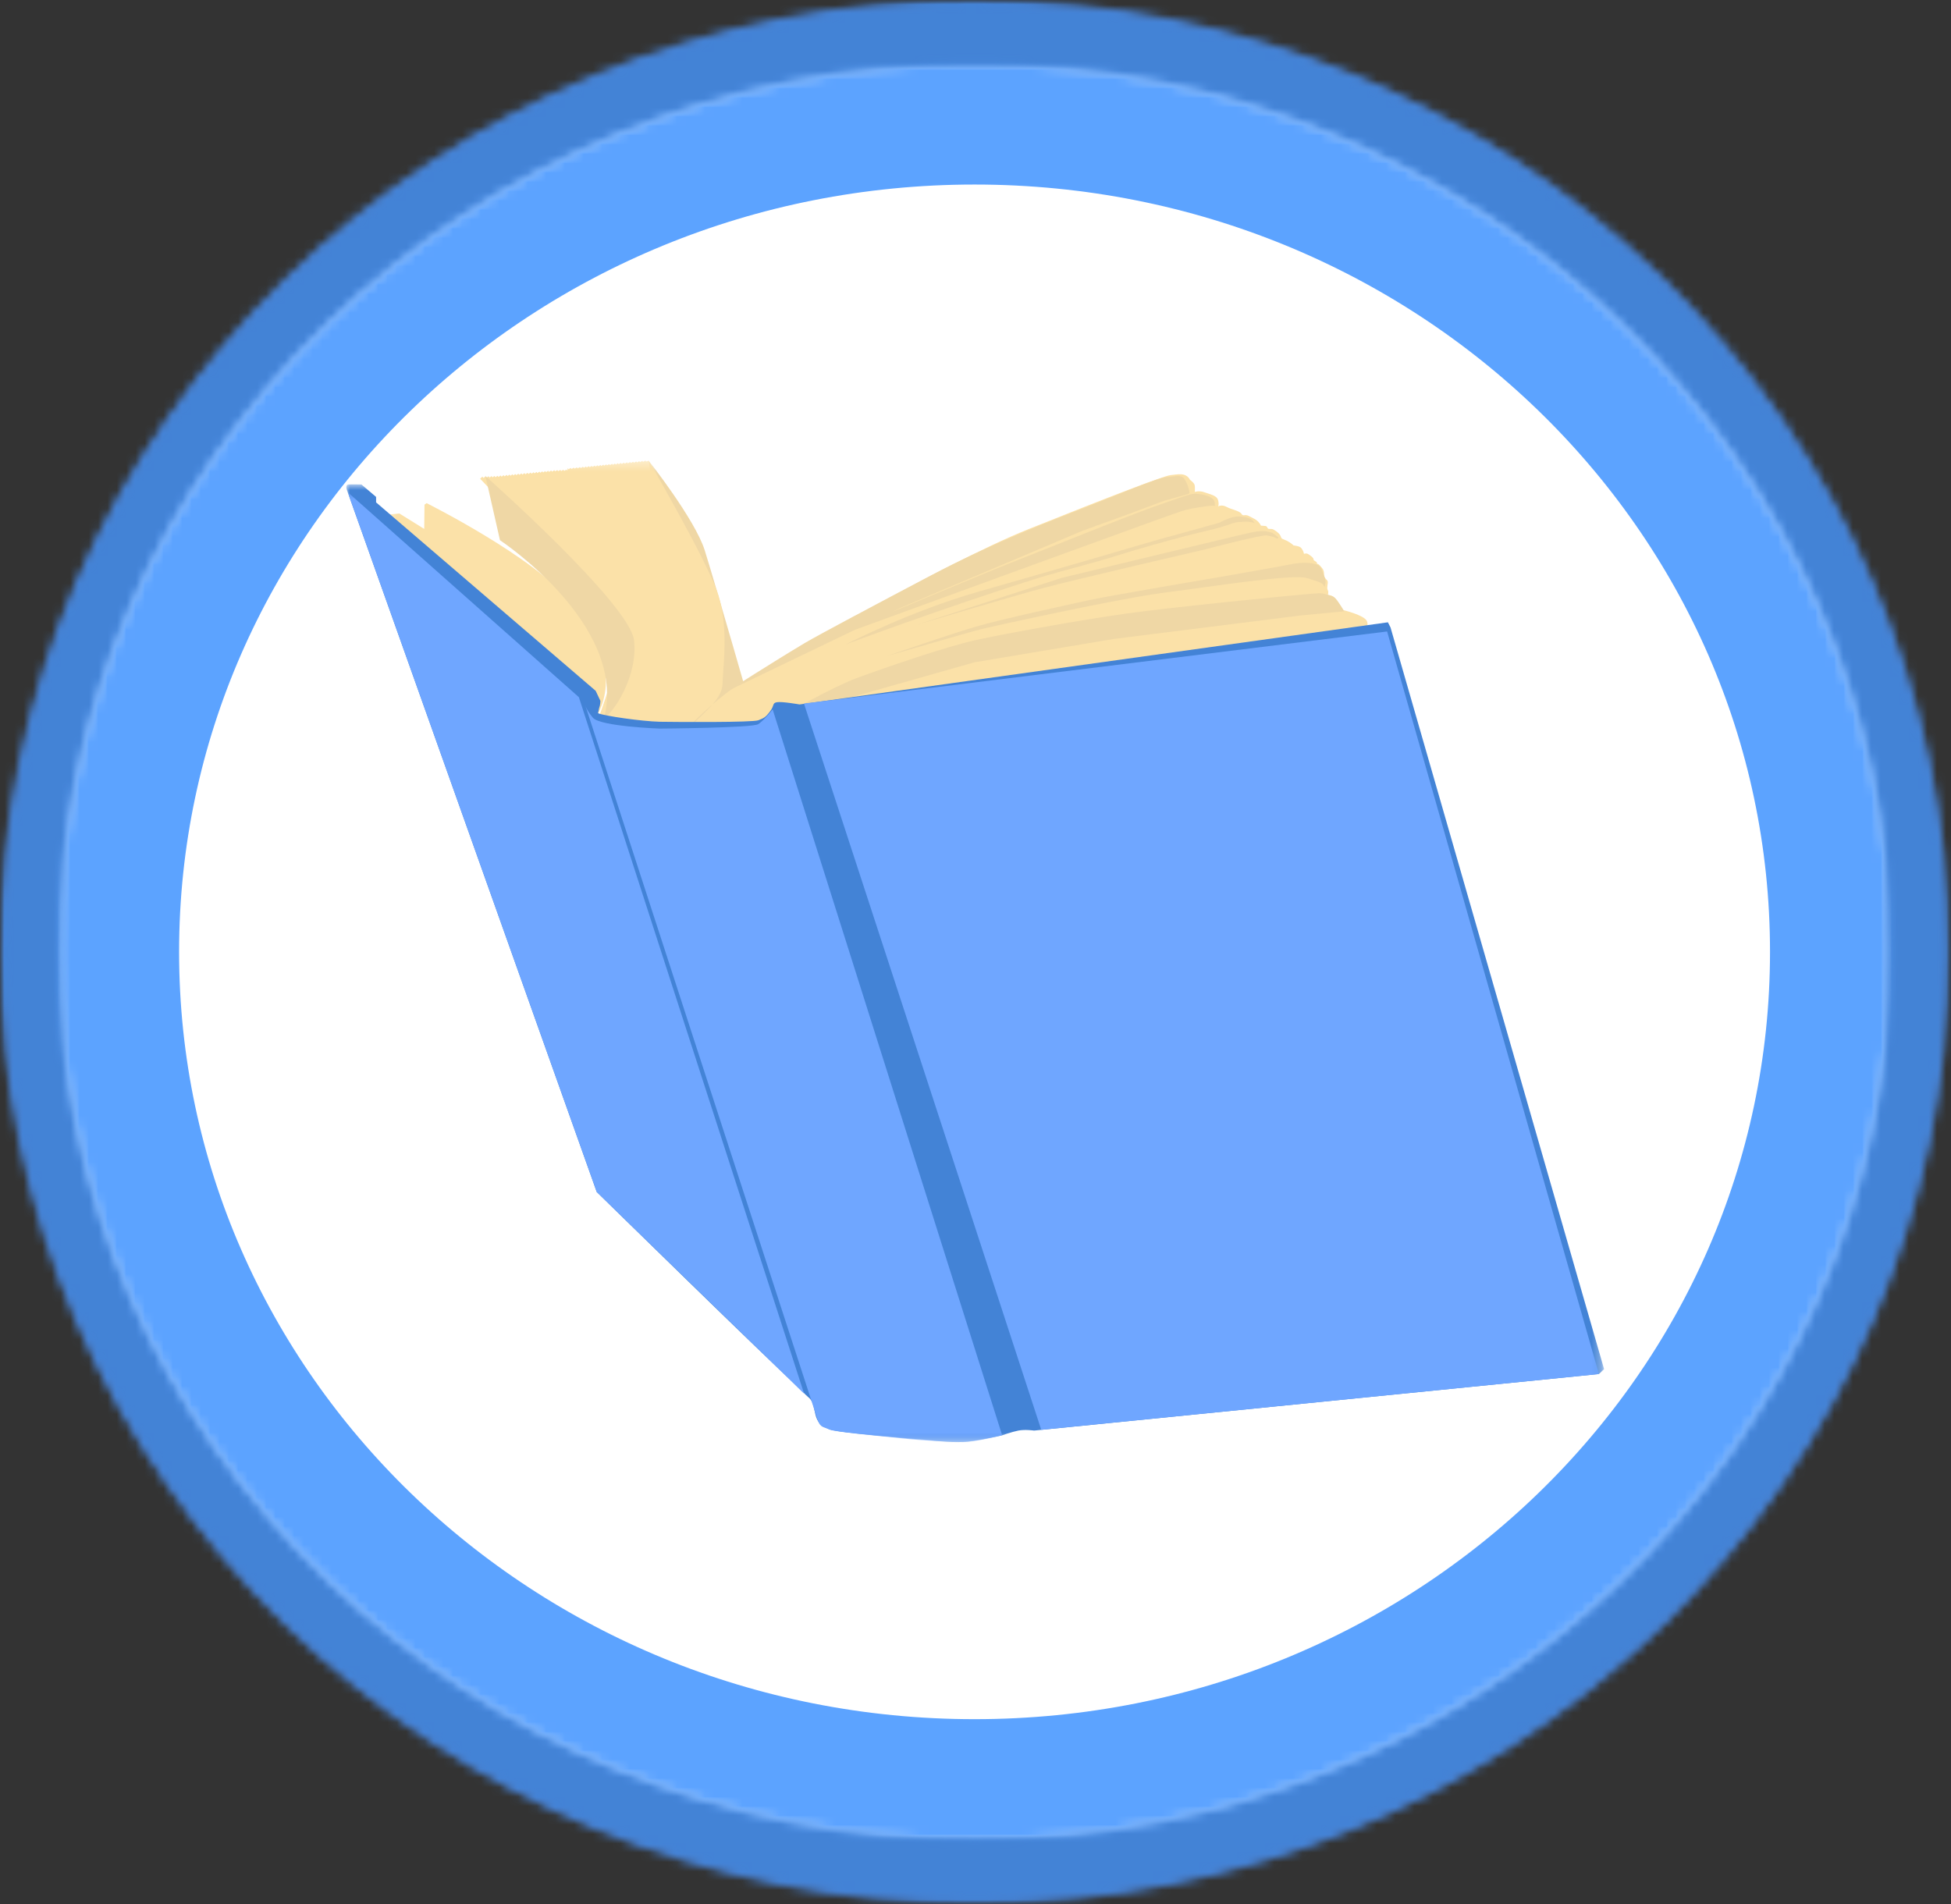 <svg width="209" height="204" viewBox="0 0 209 204" fill="none" xmlns="http://www.w3.org/2000/svg">
<rect x="0" y="0" width="209" height="204" fill="#333333" stroke="none"/>
<mask id="mask0_877_26795" style="mask-type:luminance" maskUnits="userSpaceOnUse" x="0" y="0" width="209" height="204">
<path d="M0 0H208.799V203.986H0V0Z" fill="white"/>
</mask>
<g mask="url(#mask0_877_26795)">
<mask id="mask1_877_26795" style="mask-type:luminance" maskUnits="userSpaceOnUse" x="0" y="0" width="209" height="204">
<path d="M104.4 0C46.741 0 0 45.657 0 101.978C0 158.298 46.741 203.953 104.4 203.953C162.058 203.953 208.799 158.298 208.799 101.978C208.799 45.657 162.058 0 104.4 0Z" fill="white"/>
</mask>
<g mask="url(#mask1_877_26795)">
<mask id="mask2_877_26795" style="mask-type:luminance" maskUnits="userSpaceOnUse" x="-1" y="-1" width="211" height="206">
<path d="M209.318 -0.022H-0.415V204H209.318V-0.022Z" fill="white"/>
</mask>
<g mask="url(#mask2_877_26795)">
<mask id="mask3_877_26795" style="mask-type:luminance" maskUnits="userSpaceOnUse" x="0" y="0" width="209" height="204">
<path d="M0 0H208.799V203.986H0V0Z" fill="white"/>
</mask>
<g mask="url(#mask3_877_26795)">
<mask id="mask4_877_26795" style="mask-type:luminance" maskUnits="userSpaceOnUse" x="0" y="0" width="209" height="204">
<path d="M104.4 0C46.741 0 0 45.657 0 101.978C0 158.298 46.741 203.953 104.4 203.953C162.058 203.953 208.799 158.298 208.799 101.978C208.799 45.657 162.058 0 104.4 0Z" fill="white"/>
</mask>
<g mask="url(#mask4_877_26795)">
<path d="M0 0H208.799V203.986H0V0Z" fill="#5581D5"/>
</g>
</g>
</g>
</g>
</g>
<mask id="mask5_877_26795" style="mask-type:luminance" maskUnits="userSpaceOnUse" x="0" y="0" width="209" height="204">
<path d="M0 0H209V204H0V0Z" fill="white"/>
</mask>
<g mask="url(#mask5_877_26795)">
<mask id="mask6_877_26795" style="mask-type:luminance" maskUnits="userSpaceOnUse" x="0" y="0" width="209" height="204">
<path d="M104.397 0C46.741 0 0 45.657 0 101.975C0 158.295 46.741 203.95 104.397 203.95C162.052 203.95 208.794 158.295 208.794 101.975C208.794 45.657 162.052 0 104.397 0Z" fill="white"/>
</mask>
<g mask="url(#mask6_877_26795)">
<path d="M104.397 0C46.741 0 0 45.657 0 101.975C0 158.296 46.741 203.95 104.397 203.95C162.052 203.95 208.794 158.296 208.794 101.975C208.794 45.657 162.052 0 104.397 0Z" stroke="#4383D6" stroke-width="70"/>
</g>
</g>
<mask id="mask7_877_26795" style="mask-type:luminance" maskUnits="userSpaceOnUse" x="6" y="6" width="197" height="192">
<path d="M6.185 6.77H202.612V197.183H6.185V6.77Z" fill="white"/>
</mask>
<g mask="url(#mask7_877_26795)">
<mask id="mask8_877_26795" style="mask-type:luminance" maskUnits="userSpaceOnUse" x="6" y="6" width="197" height="192">
<path d="M104.4 6.77C50.156 6.77 6.185 49.395 6.185 101.978C6.185 154.558 50.156 197.183 104.4 197.183C158.641 197.183 202.612 154.558 202.612 101.978C202.612 49.395 158.641 6.77 104.4 6.77Z" fill="white"/>
</mask>
<g mask="url(#mask8_877_26795)">
<mask id="mask9_877_26795" style="mask-type:luminance" maskUnits="userSpaceOnUse" x="6" y="6" width="197" height="192">
<path d="M202.718 6.376H6.185V197.602H202.718V6.376Z" fill="white"/>
</mask>
<g mask="url(#mask9_877_26795)">
<mask id="mask10_877_26795" style="mask-type:luminance" maskUnits="userSpaceOnUse" x="6" y="6" width="197" height="192">
<path d="M6.185 6.77H202.612V197.183H6.185V6.77Z" fill="white"/>
</mask>
<g mask="url(#mask10_877_26795)">
<mask id="mask11_877_26795" style="mask-type:luminance" maskUnits="userSpaceOnUse" x="6" y="6" width="197" height="192">
<path d="M104.4 6.77C50.156 6.77 6.185 49.395 6.185 101.978C6.185 154.558 50.156 197.183 104.4 197.183C158.641 197.183 202.612 154.558 202.612 101.978C202.612 49.395 158.641 6.77 104.4 6.77Z" fill="white"/>
</mask>
<g mask="url(#mask11_877_26795)">
<path d="M6.185 6.77H202.612V197.183H6.185V6.77Z" fill="white"/>
</g>
</g>
</g>
</g>
</g>
<mask id="mask12_877_26795" style="mask-type:luminance" maskUnits="userSpaceOnUse" x="6" y="6" width="197" height="192">
<path d="M6.185 6.77H202.535V197.108H6.185V6.77Z" fill="white"/>
</mask>
<g mask="url(#mask12_877_26795)">
<mask id="mask13_877_26795" style="mask-type:luminance" maskUnits="userSpaceOnUse" x="6" y="6" width="197" height="192">
<path d="M104.4 6.77C50.156 6.77 6.185 49.395 6.185 101.978C6.185 154.558 50.156 197.183 104.4 197.183C158.641 197.183 202.612 154.558 202.612 101.978C202.612 49.395 158.641 6.77 104.4 6.77Z" fill="white"/>
</mask>
<g mask="url(#mask13_877_26795)">
<path d="M104.4 6.77C50.156 6.77 6.185 49.395 6.185 101.978C6.185 154.558 50.156 197.183 104.4 197.183C158.641 197.183 202.612 154.558 202.612 101.978C202.612 49.395 158.641 6.77 104.4 6.77Z" stroke="#5CA3FF" stroke-width="26"/>
</g>
</g>
<mask id="mask14_877_26795" style="mask-type:luminance" maskUnits="userSpaceOnUse" x="69" y="49" width="12" height="30">
<path d="M69.251 49.337H80.984V78.885H69.251V49.337Z" fill="white"/>
</mask>
<g mask="url(#mask14_877_26795)">
<path d="M69.488 49.353C69.488 49.353 74.444 55.632 75.49 58.947C76.538 62.26 80.775 77.025 80.775 77.025L74.02 78.832L69.488 49.353Z" fill="#EFD7A5"/>
</g>
<mask id="mask15_877_26795" style="mask-type:luminance" maskUnits="userSpaceOnUse" x="41" y="49" width="106" height="30">
<path d="M41.384 49.337H146.984V78.885H41.384V49.337Z" fill="white"/>
</mask>
<g mask="url(#mask15_877_26795)">
<path d="M77.487 71.79C77.455 72.346 77.406 72.837 77.406 73.171C77.406 74.487 76.243 75.628 75 76.817C74.625 77.183 74.233 77.564 73.871 77.961L73.774 77.864C73.757 77.897 73.725 77.911 73.708 77.944L73.611 77.85C73.594 77.88 73.562 77.897 73.545 77.927L73.448 77.833C73.43 77.864 73.399 77.88 73.382 77.911L73.284 77.816C73.267 77.85 73.233 77.864 73.218 77.897L73.118 77.8C73.104 77.833 73.07 77.85 73.055 77.88L72.955 77.786C72.941 77.816 72.906 77.833 72.892 77.864L72.792 77.769C72.777 77.8 72.743 77.816 72.726 77.85L72.628 77.752C72.611 77.786 72.58 77.8 72.562 77.833L72.465 77.739L72.399 77.816L72.302 77.722L72.285 77.739L72.236 77.8L72.138 77.705C72.121 77.739 72.09 77.752 72.073 77.786L71.975 77.689C71.958 77.722 71.927 77.739 71.909 77.769L71.812 77.675C71.795 77.705 71.763 77.722 71.746 77.752L71.649 77.658C71.631 77.689 71.597 77.705 71.583 77.739L71.483 77.641C71.468 77.675 71.434 77.689 71.419 77.722L71.319 77.627C71.288 77.658 71.27 77.675 71.253 77.705L71.156 77.611C71.142 77.641 71.107 77.658 71.09 77.689L70.993 77.594C70.975 77.627 70.944 77.641 70.927 77.675L70.829 77.58C70.812 77.611 70.781 77.627 70.763 77.658L70.666 77.564C70.649 77.594 70.617 77.611 70.6 77.641L70.503 77.547C70.486 77.58 70.454 77.594 70.437 77.627L70.34 77.53C70.322 77.564 70.291 77.58 70.274 77.611L70.176 77.516C70.159 77.547 70.125 77.564 70.11 77.594L70.01 77.5C69.996 77.53 69.961 77.547 69.947 77.58L69.847 77.483C69.832 77.516 69.798 77.53 69.784 77.564L69.683 77.469C69.669 77.5 69.635 77.516 69.618 77.547L69.52 77.453C69.503 77.483 69.472 77.5 69.454 77.53L69.357 77.436C69.34 77.469 69.308 77.483 69.291 77.516L69.194 77.419C69.177 77.453 69.145 77.469 69.128 77.5L69.03 77.405C69.013 77.436 68.982 77.453 68.965 77.483L68.85 77.389C68.833 77.419 68.801 77.436 68.784 77.469L68.669 77.372C68.655 77.405 68.621 77.419 68.604 77.453L68.489 77.358C68.475 77.389 68.44 77.405 68.426 77.436L68.311 77.341C68.294 77.372 68.26 77.389 68.246 77.419L68.131 77.325C68.114 77.358 68.082 77.372 68.065 77.405L67.951 77.308C67.933 77.341 67.902 77.358 67.885 77.389L67.77 77.294C67.753 77.325 67.721 77.358 67.704 77.372L67.59 77.278C67.575 77.308 67.541 77.341 67.526 77.358L67.412 77.261C67.395 77.294 67.36 77.325 67.346 77.341L67.231 77.247C67.214 77.278 67.183 77.308 67.166 77.325L67.051 77.23C67.034 77.261 67.002 77.294 66.985 77.308L66.871 77.214C66.853 77.247 66.822 77.278 66.805 77.294L66.69 77.197C66.676 77.23 66.641 77.261 66.624 77.278L66.51 77.183C66.495 77.214 66.461 77.247 66.447 77.261L66.332 77.166C66.315 77.197 66.283 77.23 66.266 77.247L66.151 77.15C66.134 77.183 66.103 77.214 66.086 77.23L65.971 77.136C65.954 77.166 65.922 77.197 65.905 77.214L65.791 77.119C65.776 77.15 65.742 77.183 65.742 77.197L65.627 77.103C65.61 77.136 65.579 77.166 65.579 77.183L65.464 77.072C65.447 77.119 65.415 77.15 65.415 77.15L65.301 77.039C65.284 77.086 65.252 77.119 65.252 77.119L65.137 77.008C65.12 77.055 65.103 77.086 65.089 77.086L64.974 76.975C64.957 77.025 64.94 77.055 64.925 77.072L64.811 76.961C64.794 77.008 64.776 77.039 64.759 77.055L64.63 76.944C64.613 76.992 64.596 77.025 64.582 77.039L64.467 76.928C64.467 76.944 64.45 76.961 64.45 76.961L64.138 76.85C64.155 76.803 66.232 71.41 66.151 68.858C66.103 66.956 61.505 62.149 58.48 58.978C57.432 57.884 56.532 56.948 55.977 56.298C53.768 53.713 51.462 51.303 51.43 51.289L51.674 51.067C51.674 51.067 51.723 51.114 51.806 51.208L52.001 51.033C52.001 51.033 52.052 51.083 52.132 51.178L52.33 51.02C52.33 51.02 52.379 51.067 52.459 51.161L52.656 51.003C52.656 51.003 52.705 51.05 52.771 51.144L52.966 50.986C52.966 50.986 53.014 51.033 53.08 51.13L53.295 50.972C53.295 50.972 53.344 51.02 53.407 51.097L53.622 50.939C53.622 50.939 53.67 50.986 53.736 51.067L53.948 50.908C53.948 50.908 53.997 50.956 54.063 51.033L54.275 50.875C54.275 50.875 54.324 50.922 54.372 51.003L54.587 50.844C54.587 50.844 54.619 50.892 54.685 50.972L54.897 50.811C54.897 50.811 54.931 50.861 54.994 50.939L55.209 50.781C55.209 50.781 55.24 50.828 55.306 50.908L55.535 50.75C55.535 50.75 55.567 50.797 55.633 50.875L55.862 50.717C55.862 50.717 55.893 50.764 55.959 50.844L56.188 50.686C56.188 50.686 56.223 50.733 56.289 50.811L56.515 50.653C56.515 50.653 56.549 50.7 56.615 50.781L56.844 50.622C56.844 50.622 56.876 50.67 56.942 50.75L57.171 50.589C57.171 50.589 57.203 50.639 57.251 50.717L57.48 50.559C57.48 50.559 57.515 50.606 57.563 50.686L57.793 50.528C57.793 50.528 57.824 50.575 57.873 50.653L58.102 50.495C58.102 50.495 58.136 50.542 58.185 50.622L58.414 50.464C58.414 50.464 58.446 50.511 58.495 50.589L58.724 50.431C58.724 50.431 58.758 50.481 58.807 50.559L59.053 50.4C59.053 50.4 59.085 50.447 59.133 50.528L59.38 50.37C59.38 50.37 59.411 50.417 59.46 50.495L59.706 50.353C59.706 50.353 59.738 50.4 59.789 50.481L60.033 50.336C60.033 50.336 60.067 50.384 60.116 50.464L60.359 50.32C60.359 50.32 60.394 50.37 60.442 50.447L60.689 50.306C60.689 50.306 60.72 50.353 60.769 50.431L60.818 50.148C60.818 50.148 60.852 50.195 60.901 50.273L61.144 50.131C61.144 50.131 61.179 50.178 61.227 50.242L61.474 50.097C61.474 50.097 61.505 50.148 61.554 50.209L61.8 50.067C61.8 50.067 61.832 50.114 61.88 50.178L62.127 50.036C62.127 50.036 62.161 50.084 62.21 50.148L62.453 50.003C62.453 50.003 62.488 50.05 62.536 50.114L62.783 49.973C62.783 49.973 62.814 50.02 62.846 50.084L63.092 49.939C63.092 49.939 63.124 49.989 63.158 50.05L63.404 49.909C63.404 49.909 63.436 49.956 63.467 50.02L63.714 49.878C63.714 49.878 63.745 49.925 63.78 49.989L64.026 49.845C64.026 49.845 64.058 49.892 64.089 49.956L64.335 49.814C64.335 49.814 64.367 49.861 64.401 49.925L64.645 49.781C64.645 49.781 64.679 49.828 64.711 49.892L64.957 49.75C64.957 49.75 64.989 49.798 65.023 49.861L65.266 49.717C65.266 49.717 65.301 49.767 65.332 49.828L65.579 49.687C65.579 49.687 65.61 49.734 65.644 49.798L65.888 49.656C65.888 49.656 65.922 49.703 65.954 49.767L66.2 49.623C66.2 49.623 66.232 49.67 66.266 49.734L66.527 49.592C66.527 49.592 66.561 49.639 66.593 49.703L66.853 49.559C66.853 49.559 66.888 49.606 66.919 49.67L67.183 49.528C67.183 49.528 67.214 49.575 67.246 49.639L67.509 49.495C67.509 49.495 67.541 49.545 67.575 49.606L67.836 49.464C67.836 49.464 67.867 49.512 67.902 49.575L68.162 49.434C68.162 49.434 68.197 49.481 68.228 49.545L68.489 49.401C68.489 49.401 68.523 49.448 68.555 49.512L68.818 49.37C68.818 49.37 68.85 49.417 68.881 49.481L69.145 49.337C69.145 49.337 69.177 49.387 69.211 49.448L69.489 49.353C69.555 49.448 75.393 59.517 76.768 63.213C77.879 66.178 77.636 69.683 77.487 71.79ZM60.998 64.401C57.317 59.708 45.704 53.905 45.704 53.905L45.475 54.063L45.443 56.665L42.791 55.015L41.45 55.14C41.45 55.14 48.698 61.785 50.792 63.324C52.886 64.862 63.745 73.504 63.141 74.645C62.405 76.025 63.926 76.755 63.926 76.755C65.988 72.918 64.679 69.08 60.998 64.401ZM81.053 78.183L146.076 67.67C146.076 67.67 146.712 67.161 146.42 66.525C146.125 65.892 143.868 65.354 143.868 65.354C143.868 65.354 143.426 64.559 143.048 64.132C142.673 63.704 142.246 63.751 142.246 63.751C142.246 63.751 142.361 63.465 142.232 63.213C142.1 62.96 142.281 62.53 142.232 62.294C142.183 62.071 141.84 62.008 141.84 61.533C141.84 61.041 141.676 60.913 141.413 60.611C141.152 60.311 141.069 60.486 141.069 60.311C141.069 60.136 140.711 60.105 140.711 59.93C140.711 59.755 140.482 59.597 140.187 59.392C139.892 59.186 139.68 59.392 139.68 59.311C139.68 59.233 139.548 58.82 139.319 58.645C139.09 58.473 138.582 58.439 138.582 58.439C138.582 58.439 138.273 58.139 137.846 57.931C137.422 57.726 137.291 57.773 137.21 57.503C137.127 57.217 136.818 56.965 136.474 56.759C136.13 56.554 135.867 56.79 135.769 56.537C135.672 56.284 135.509 56.362 135.082 56.315C134.773 55.696 134.314 55.571 133.824 55.299C133.332 55.029 133.186 55.379 132.988 55.046C132.776 54.713 131.908 54.588 131.387 54.302C130.862 54.016 130.487 54.255 130.487 54.255C130.487 54.255 130.616 54.093 130.487 53.588C130.355 53.08 129.651 52.969 129.046 52.747C128.442 52.525 128.001 52.7 128.001 52.7C128.001 52.7 128.001 52.572 128.001 52.191C128.001 51.811 127.82 51.686 127.476 51.4C127.035 50.559 126.087 50.844 125.365 50.908C124.663 50.986 119.264 53.049 110.12 56.712C100.976 60.375 81.102 71.996 78.681 73.632C76.261 75.264 73.708 77.944 73.708 77.944L81.053 78.183Z" fill="#FBE1A8"/>
</g>
<path d="M84.422 76.351C84.422 76.351 89.118 73.636 91.736 72.66C94.351 71.687 101.387 69.249 104.623 68.552C107.856 67.852 115.819 66.406 120.728 65.723C125.635 65.04 137.807 63.839 139.58 63.691C141.35 63.546 141.433 63.481 142.116 63.691C142.796 63.905 142.896 63.822 143.365 64.505C143.838 65.188 144 65.495 144 65.495L139.37 65.934L119.331 68.452L104.395 70.956L90.76 74.823L88.938 76.041L84.422 76.351ZM52 51L53.56 57.875C53.56 57.875 67.34 66.989 64.693 77C65.715 76.303 68.347 72.515 67.926 68.617C67.502 64.733 52 51 52 51Z" fill="#EFD7A5"/>
<mask id="mask16_877_26795" style="mask-type:luminance" maskUnits="userSpaceOnUse" x="36" y="51" width="136" height="104">
<path d="M36.984 51.872H171.694V154.369H36.984V51.872Z" fill="white"/>
</mask>
<g mask="url(#mask16_877_26795)">
<path d="M37.165 52.494C37.165 52.494 36.953 51.938 37.328 51.905C37.689 51.875 38.721 51.905 38.721 51.905L40.29 53.238V53.824L63.812 74.012L64.319 75.089C64.319 75.089 64.319 75.517 64.172 75.897C64.138 76.056 64.138 76.072 64.124 76.153C64.106 76.214 64.106 76.247 64.058 76.406C64.745 76.705 68.736 77.277 70.666 77.325C72.597 77.358 80.629 77.405 81.234 77.166C81.838 76.928 82.002 76.867 82.491 76.214C82.984 75.564 82.706 75.328 83.228 75.231C83.752 75.136 85.651 75.47 85.651 75.47L148.678 66.67L148.955 67.209L171.838 146.683L171.282 147.207L110.776 153.264C110.776 153.264 109.825 153.122 109.092 153.264C108.37 153.405 107.356 153.772 107.356 153.772C107.356 153.772 105.165 154.263 103.727 154.438C102.286 154.611 100.487 154.388 99.39 154.277C98.278 154.183 89.902 153.516 88.874 153.136C87.843 152.756 87.53 152.264 87.35 151.537C87.172 150.806 87.138 150.409 86.926 150.076C86.714 149.743 86.745 149.854 86.273 149.396C85.797 148.935 86.304 149.14 84.766 147.888C83.245 146.635 63.926 127.703 63.926 127.703L37.165 52.494ZM64.319 75.089C64.319 75.089 64.304 75.517 64.172 75.897C64.155 75.945 64.155 75.961 64.124 76.153" fill="#4383D6"/>
</g>
<mask id="mask17_877_26795" style="mask-type:luminance" maskUnits="userSpaceOnUse" x="36" y="52" width="136" height="103">
<path d="M36.984 52.583H171.694V154.369H36.984V52.583Z" fill="white"/>
</mask>
<g mask="url(#mask17_877_26795)">
<path d="M37.248 52.73L62.012 74.692L86.141 149.315L63.926 127.703L37.248 52.73ZM111.544 153.183L171.282 147.207L148.594 67.653L86.124 75.375L111.544 153.183ZM87.613 152.186C87.891 152.994 88.315 152.867 88.808 153.136C89.297 153.405 94.058 153.819 96.51 154.089C98.966 154.358 101.844 154.5 103.168 154.5C104.494 154.5 107.356 153.772 107.356 153.772L82.772 76.008C82.772 76.008 81.855 77.166 81.234 77.58C80.612 77.991 70.649 78.055 70.649 78.055C70.649 78.055 64.318 77.833 63.516 76.897C62.766 76.008 62.668 75.47 62.668 75.47C62.668 75.47 87.335 151.362 87.613 152.186Z" fill="#6FA6FF"/>
</g>
<path d="M91.574 67.478L80.532 72.786L78 74C78 74 82.898 70.863 86.201 68.896C87.894 67.903 93.597 64.879 99.758 61.631C106.363 58.166 112.15 55.975 117.258 53.975C119.099 53.266 124.095 51.155 124.915 51.122C125.738 51.091 126.478 50.791 126.84 51.265C127.249 51.8 127.465 52.761 127.413 52.857C127.381 52.934 124.72 53.644 124.72 53.644L121.071 55.015L115.977 56.858L96.521 65.097L95.568 65.555C100.861 63.35 106.858 60.845 108.253 60.309C110.866 59.3 121.629 54.935 124.228 54.069C126.84 53.186 127.514 52.857 128.138 52.904C128.763 52.951 129.946 53.092 130.127 53.834C130.141 54.038 130.141 54.148 130.127 54.212C130.078 54.179 129.879 54.148 129.189 54.242C128.023 54.4 127.2 54.557 126.576 54.761C125.951 54.968 123.52 55.848 122.239 56.306C121.284 56.637 100.958 64.059 91.574 67.478ZM130.141 54.195C130.141 54.226 130.141 54.242 130.141 54.242C130.141 54.242 130.176 54.212 130.141 54.195ZM134.432 56.069C134.464 56.132 134.481 56.179 134.481 56.179C134.481 56.179 134.498 56.132 134.432 56.069ZM119.215 59.661C125.592 57.661 129.897 56.731 130.141 56.654C130.849 56.433 131.327 56.339 131.934 56.102C132.541 55.881 132.607 55.958 133.068 55.911C133.528 55.865 133.594 55.881 134.052 55.945C134.251 55.975 134.348 56.022 134.397 56.069C134.366 56.008 134.317 55.911 134.251 55.818C134.104 55.644 133.724 55.393 132.803 55.329C131.885 55.266 130.619 56.008 130.619 56.008L123.781 57.898C123.781 57.898 112.297 61.27 104.901 63.364C97.508 65.461 90.604 69.036 90.604 69.036C90.604 69.036 101.073 65.113 111.606 61.805C113.709 61.176 117.31 60.26 119.215 59.661ZM113.727 61.915L98.181 66.942C98.181 66.942 108.599 63.838 111.92 62.955C115.238 62.072 129.171 58.842 129.171 58.842C129.171 58.842 135.203 57.252 135.712 57.363C136.222 57.457 136.584 57.567 136.682 57.644C136.78 57.724 137.209 57.708 136.682 57.363C136.156 57.015 136.518 57.142 135.862 56.968C135.203 56.794 134.348 56.968 133.379 57.189C132.394 57.41 113.727 61.915 113.727 61.915ZM141.744 61.41C141.479 60.718 141.35 60.577 140.987 60.467C140.38 60.276 139.543 60.199 138.21 60.467C136.881 60.734 133.741 61.27 132.196 61.554C130.651 61.822 118.458 63.885 116.518 64.327C114.581 64.768 107.433 66.28 104.44 67.163C101.45 68.043 95.042 70.281 95.042 70.281C95.042 70.281 104.095 67.651 105.131 67.397C106.167 67.147 119.692 64.136 124.866 63.474C130.043 62.812 138.573 61.457 140.003 61.932C141.43 62.404 141.695 62.387 141.877 62.892C142.072 62.34 142.041 62.2 141.744 61.41Z" fill="#EFD7A5"/>
</svg>

